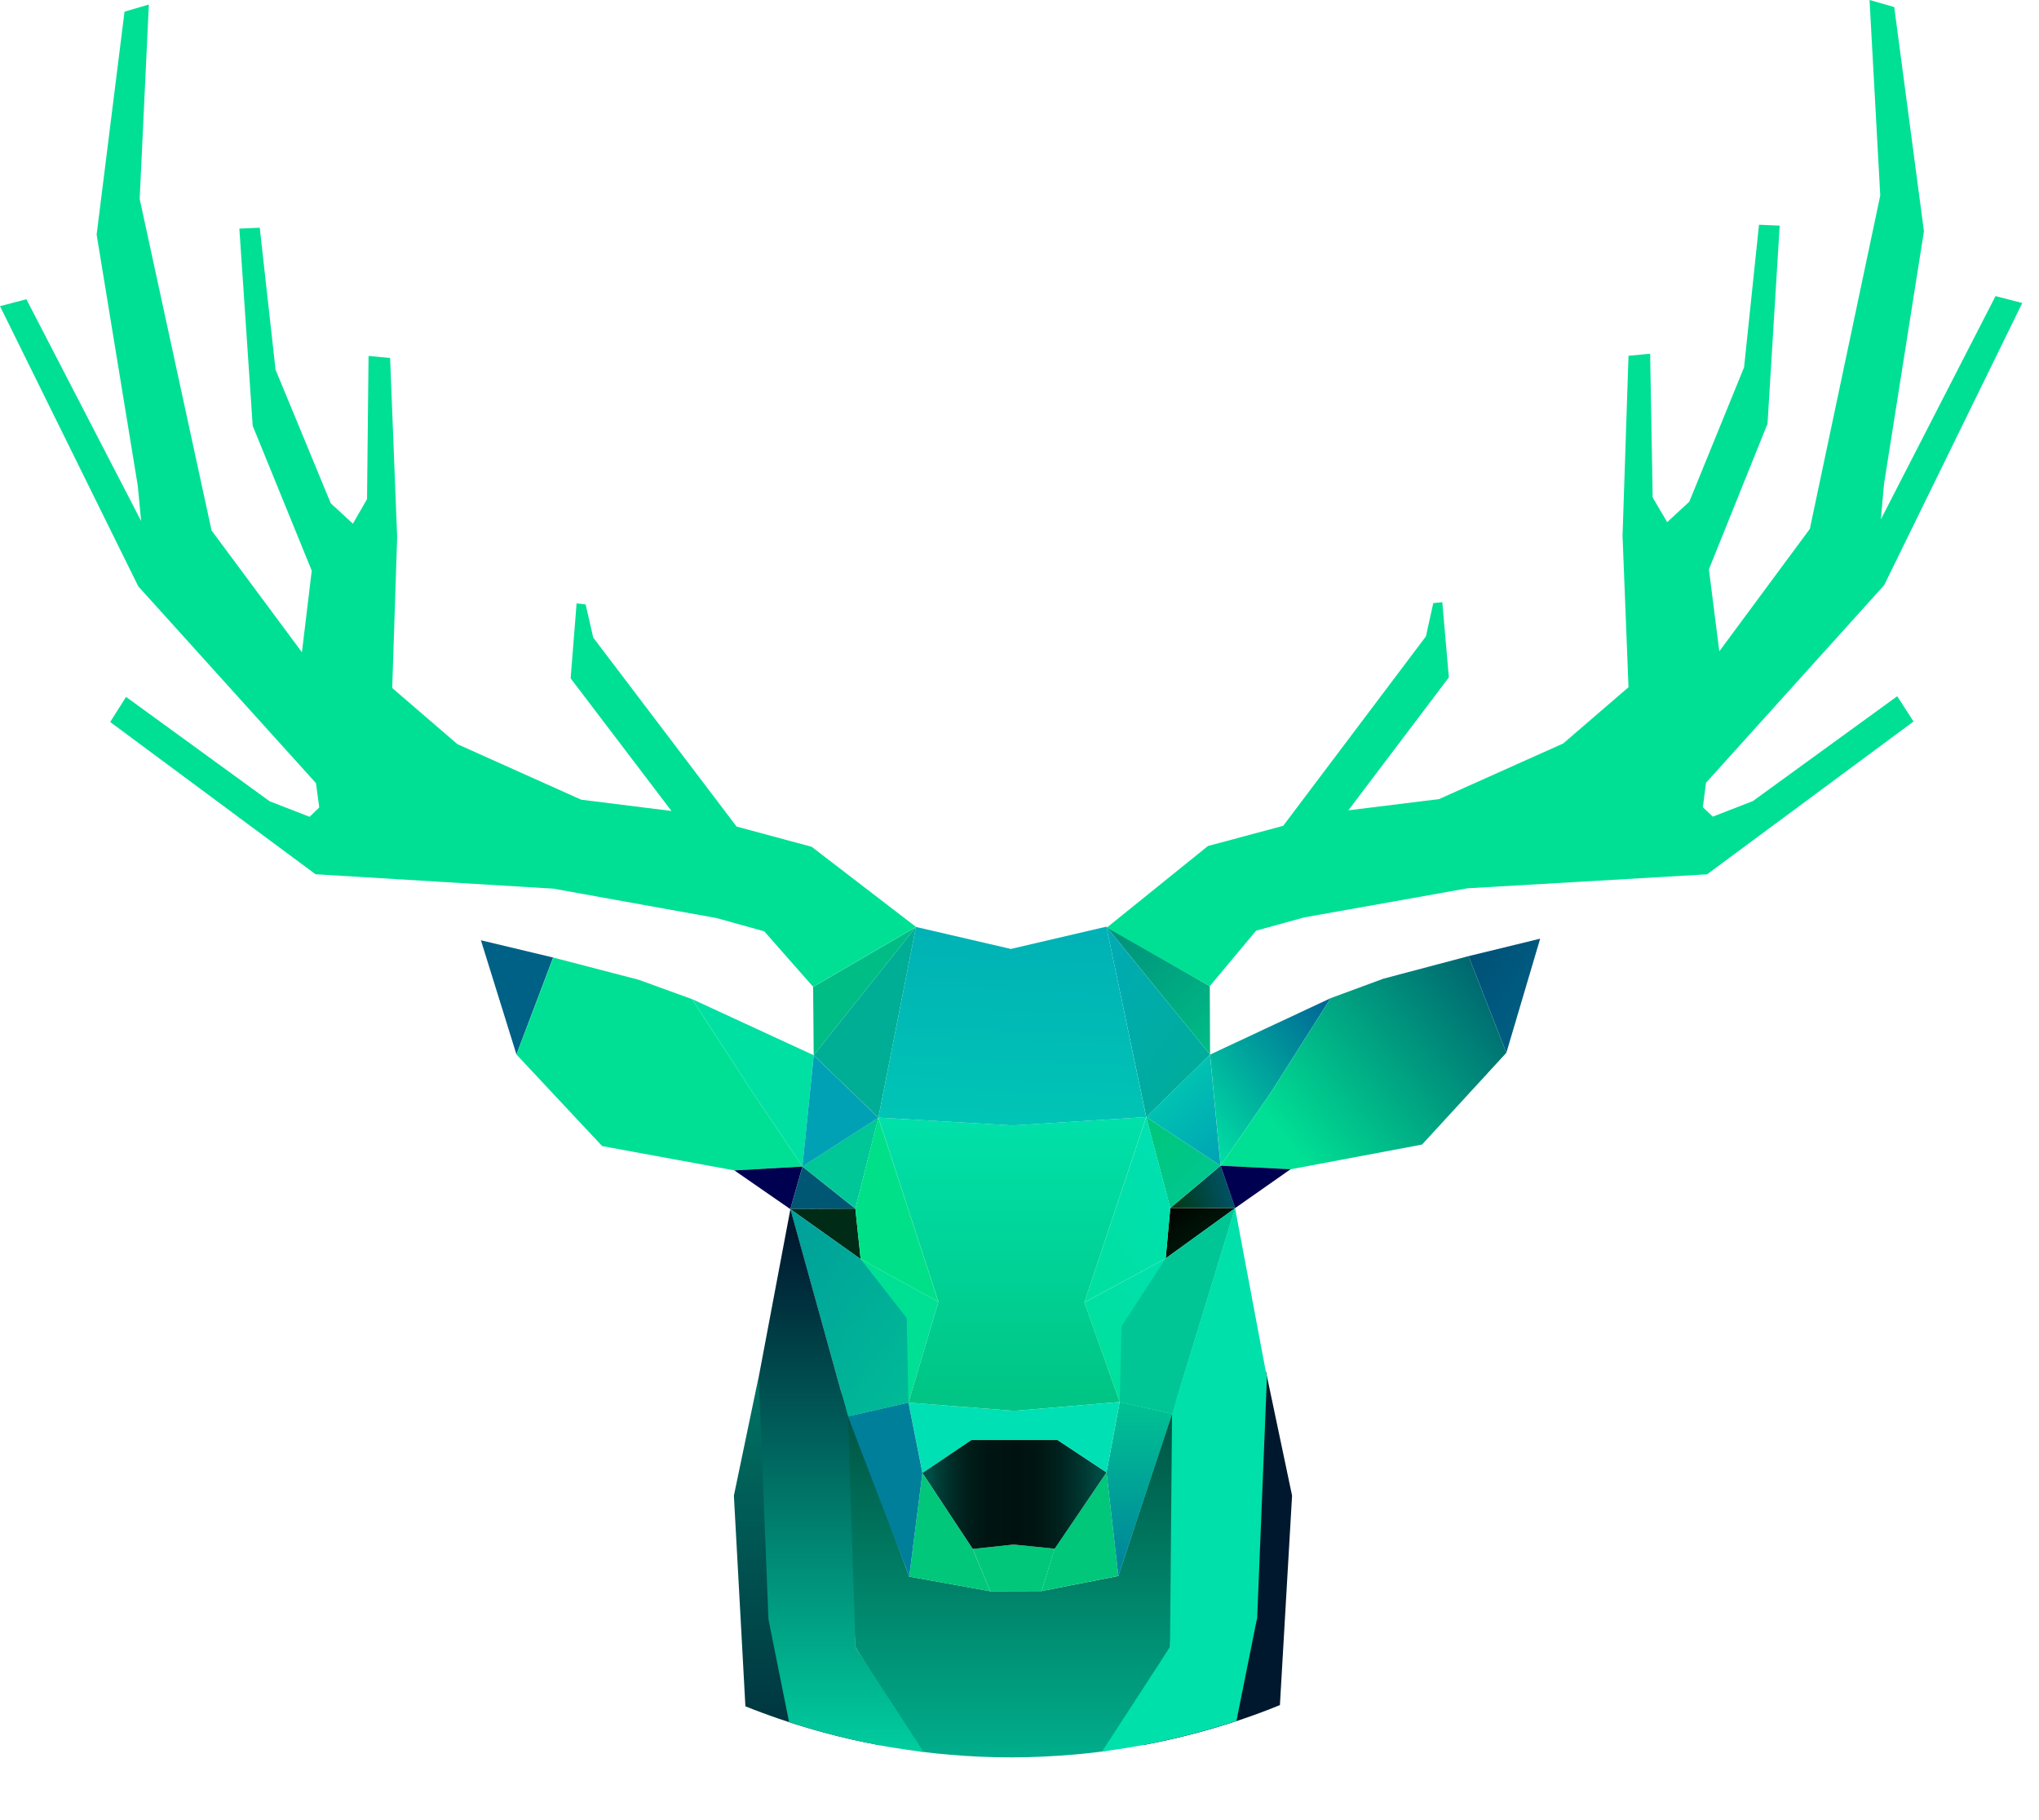 <svg width="28" height="25" viewBox="0 0 28 25" fill="none" xmlns="http://www.w3.org/2000/svg">
<g clip-path="url(#clip0_3435_68516)">
<path d="M12.083 23.972C11.824 23.924 11.568 23.866 11.316 23.798C11.222 23.772 11.13 23.746 11.038 23.718C10.97 23.698 10.903 23.677 10.835 23.654C10.787 23.639 10.739 23.622 10.691 23.606C10.617 23.58 10.543 23.555 10.47 23.527C10.391 23.498 10.313 23.468 10.236 23.437L10.078 20.543L10.418 18.912L12.063 23.911L12.083 23.972Z" fill="url(#paint0_linear_3435_68516)"/>
<path d="M17.743 20.543L17.576 23.42C17.497 23.453 17.418 23.483 17.339 23.513C17.26 23.543 17.18 23.572 17.1 23.599C17.061 23.613 17.02 23.627 16.98 23.64C16.912 23.663 16.843 23.684 16.774 23.705C16.425 23.812 16.07 23.899 15.711 23.967L15.716 23.949L15.718 23.942L17.384 18.836L17.743 20.543Z" fill="url(#paint1_linear_3435_68516)"/>
<path d="M16.069 22.623L15.179 24.052L15.134 24.058C15.118 24.06 15.101 24.062 15.085 24.064C15.071 24.066 15.056 24.068 15.043 24.069L14.95 24.08C14.884 24.087 14.819 24.094 14.753 24.099C14.471 24.124 14.187 24.137 13.901 24.138H13.885C13.601 24.138 13.319 24.126 13.039 24.101C12.977 24.096 12.916 24.09 12.854 24.084C12.827 24.081 12.798 24.078 12.771 24.074L12.726 24.069L12.683 24.063L12.635 24.058L11.747 22.622L11.55 19.116L12.485 21.655L13.597 21.856L14.302 21.854L15.357 21.647L16.16 19.211L16.069 22.623Z" fill="url(#paint2_linear_3435_68516)"/>
<path d="M15.193 12.728L16.613 13.546L16.617 14.485L15.193 12.728Z" fill="url(#paint3_linear_3435_68516)"/>
<path d="M20.166 13.133L21.15 12.893L20.686 14.46L20.166 13.133Z" fill="url(#paint4_linear_3435_68516)"/>
<path d="M16.617 14.485L16.762 16.011L17.457 14.998L18.273 13.71L16.617 14.485Z" fill="url(#paint5_linear_3435_68516)"/>
<path d="M20.166 13.133L18.999 13.442L18.273 13.71L17.457 14.998L16.762 16.011L17.722 16.061L19.528 15.721L20.686 14.46L20.166 13.133Z" fill="url(#paint6_linear_3435_68516)"/>
<path d="M16.071 16.592L16.762 16.011L16.963 16.593L16.071 16.592Z" fill="url(#paint7_linear_3435_68516)"/>
<path d="M16.762 16.011L17.722 16.06L16.962 16.593L16.762 16.011Z" fill="url(#paint8_linear_3435_68516)"/>
<path d="M16.07 16.593L16.962 16.594L16.007 17.285L16.07 16.593Z" fill="url(#paint9_linear_3435_68516)"/>
<path d="M15.193 12.728L16.617 14.485L15.741 15.344L15.193 12.728Z" fill="url(#paint10_linear_3435_68516)"/>
<path d="M16.07 16.593L16.761 16.011L15.74 15.344L16.07 16.593Z" fill="url(#paint11_linear_3435_68516)"/>
<path d="M16.616 14.485L16.761 16.011L15.74 15.344L16.616 14.485Z" fill="url(#paint12_linear_3435_68516)"/>
<path d="M15.741 15.344L14.891 17.888L16.008 17.286L16.071 16.593L15.741 15.344Z" fill="url(#paint13_linear_3435_68516)"/>
<path d="M15.812 18.136L16.008 17.286L14.891 17.889L15.376 19.258L16.098 19.418L15.812 18.136Z" fill="url(#paint14_linear_3435_68516)"/>
<path d="M15.195 20.224L14.482 21.272L14.303 21.854L15.358 21.646L15.195 20.224Z" fill="url(#paint15_linear_3435_68516)"/>
<path d="M11.174 14.494L11.166 13.555L12.578 12.732L11.174 14.494Z" fill="url(#paint16_linear_3435_68516)"/>
<path d="M7.092 14.484L6.604 12.915L7.596 13.152L7.092 14.484Z" fill="url(#paint17_linear_3435_68516)"/>
<path d="M11.174 14.494L11.02 16.022L10.338 15.01L9.504 13.723L11.174 14.494Z" fill="url(#paint18_linear_3435_68516)"/>
<path d="M7.597 13.152L8.772 13.458L9.504 13.724L10.338 15.01L11.02 16.022L10.086 16.076L8.269 15.742L7.092 14.484L7.597 13.152Z" fill="url(#paint19_linear_3435_68516)"/>
<path d="M10.852 16.607L11.02 16.023L11.746 16.602L10.852 16.607Z" fill="url(#paint20_linear_3435_68516)"/>
<path d="M10.852 16.607L10.085 16.076L11.019 16.023L10.852 16.607Z" fill="url(#paint21_linear_3435_68516)"/>
<path d="M11.819 17.295L10.852 16.607L11.746 16.601L11.819 17.295Z" fill="url(#paint22_linear_3435_68516)"/>
<path d="M12.062 15.351L11.174 14.494L12.578 12.732L12.062 15.351Z" fill="url(#paint23_linear_3435_68516)"/>
<path d="M12.062 15.351L11.019 16.022L11.746 16.601L12.062 15.351Z" fill="url(#paint24_linear_3435_68516)"/>
<path d="M12.062 15.352L11.019 16.023L11.174 14.495L12.062 15.352Z" fill="url(#paint25_linear_3435_68516)"/>
<path d="M12.061 15.351L12.886 17.88L11.818 17.295L11.746 16.601L12.061 15.351Z" fill="url(#paint26_linear_3435_68516)"/>
<path d="M12.668 20.232L12.475 19.265L13.934 19.38L12.668 20.232Z" fill="url(#paint27_linear_3435_68516)"/>
<path d="M11.819 17.295L12.053 18.1L11.644 19.454L12.475 19.265L12.887 17.88L11.819 17.295Z" fill="url(#paint28_linear_3435_68516)"/>
<path d="M12.667 20.232L13.357 21.275L13.598 21.857L12.486 21.655L12.667 20.232Z" fill="url(#paint29_linear_3435_68516)"/>
<path d="M14.483 21.272L13.928 21.216V21.214L13.92 21.215L13.913 21.214V21.216L13.358 21.275L13.598 21.857L14.303 21.854L14.483 21.272Z" fill="url(#paint30_linear_3435_68516)"/>
<path d="M15.195 20.224L13.934 19.39V19.379L13.927 19.384L13.919 19.379V19.39L12.668 20.232L13.358 21.275L13.92 21.215L14.483 21.272L15.195 20.224Z" fill="url(#paint31_linear_3435_68516)"/>
<path d="M14.891 17.888L15.74 15.344L13.903 15.458L12.062 15.351L12.887 17.88L12.475 19.265L13.919 19.378V19.379L13.926 19.378L13.934 19.379V19.378L15.376 19.257L14.891 17.888Z" fill="url(#paint32_linear_3435_68516)"/>
<path d="M13.91 15.458L15.74 15.344L15.193 12.728L13.881 13.034L12.578 12.732L12.062 15.351L13.895 15.458V15.459L13.903 15.458L13.91 15.459V15.458Z" fill="url(#paint33_linear_3435_68516)"/>
<path d="M15.376 19.257L15.195 20.224L15.358 21.646L16.098 19.418L15.376 19.257Z" fill="url(#paint34_linear_3435_68516)"/>
<path d="M12.475 19.265L11.644 19.454L12.486 21.655L12.667 20.232L12.475 19.265Z" fill="url(#paint35_linear_3435_68516)"/>
<path d="M12.475 19.265L11.644 19.454L10.852 16.607L11.819 17.295L12.451 18.104L12.475 19.265Z" fill="url(#paint36_linear_3435_68516)"/>
<path d="M15.376 19.257L16.098 19.418L16.962 16.593L16.007 17.285L15.401 18.217L15.376 19.257Z" fill="url(#paint37_linear_3435_68516)"/>
<path d="M13.919 19.379L15.376 19.257L15.195 20.224L13.919 19.379Z" fill="url(#paint38_linear_3435_68516)"/>
<path d="M13.317 19.78H14.616L13.919 19.379L13.317 19.78Z" fill="url(#paint39_linear_3435_68516)"/>
<path d="M24.071 11.003L23.52 11.217L23.384 11.088L23.427 10.752L25.874 8.037L27.77 4.162L27.403 4.067L25.828 7.135L25.872 6.647L26.42 3.176L26.012 0.097L25.673 0L25.82 2.685L24.853 7.265L23.61 8.946L23.467 7.82L24.272 5.82L24.439 3.099L24.155 3.087L23.95 5.045L23.198 6.891L22.894 7.172L22.695 6.833L22.66 4.858L22.363 4.887L22.281 7.359L22.363 9.439L21.466 10.212L19.761 10.976L18.516 11.13L19.896 9.304L19.806 8.271L19.682 8.284L19.581 8.741L17.621 11.343L16.588 11.62L15.199 12.741L16.612 13.546L17.249 12.783L17.909 12.601L19.313 12.351L20.152 12.201L21.7 12.111L23.442 12.009L26.277 9.91L26.053 9.563L24.071 11.003Z" fill="url(#paint40_linear_3435_68516)"/>
<path d="M10.115 11.353L8.146 8.757L8.042 8.302L7.918 8.288L7.836 9.317L9.221 11.139L7.981 10.984L6.282 10.222L5.386 9.45L5.454 7.378L5.357 4.917L5.061 4.889L5.04 6.856L4.846 7.193L4.542 6.913L3.784 5.078L3.567 3.128L3.287 3.14L3.47 5.848L4.281 7.838L4.146 8.959L2.905 7.286L1.918 2.732L2.044 0.062L1.71 0.16L1.327 3.222L1.892 6.672L1.938 7.157L0.362 4.11L0 4.205L1.899 8.054L4.339 10.757L4.384 11.091L4.251 11.219L3.703 11.006L1.731 9.572L1.513 9.917L4.333 12.008L6.062 12.113L7.6 12.206L8.436 12.357L9.836 12.609L10.495 12.792L11.166 13.554L12.578 12.731L11.146 11.631L10.115 11.353Z" fill="url(#paint41_linear_3435_68516)"/>
<path d="M12.683 24.064L12.635 24.059C12.51 24.042 12.385 24.024 12.261 24.004C12.243 24.001 12.224 23.997 12.206 23.995L12.084 23.973C11.825 23.925 11.569 23.866 11.317 23.798C11.223 23.773 11.131 23.747 11.039 23.718C10.971 23.698 10.904 23.677 10.836 23.655L10.553 22.244L10.419 18.913L10.854 16.608L11.645 19.456L11.748 22.625L12.683 24.064Z" fill="url(#paint42_linear_3435_68516)"/>
<path d="M17.398 18.911L17.263 22.242L17.258 22.247L16.979 23.638C16.911 23.661 16.842 23.682 16.773 23.703C16.424 23.81 16.069 23.898 15.71 23.966C15.668 23.973 15.627 23.981 15.586 23.989L15.556 23.994C15.555 23.994 15.554 23.995 15.552 23.995C15.428 24.016 15.303 24.035 15.178 24.052L15.133 24.058L16.067 22.622L16.095 19.417L16.96 16.593L17.382 18.837L17.398 18.911Z" fill="url(#paint43_linear_3435_68516)"/>
</g>
<defs>
<linearGradient id="paint0_linear_3435_68516" x1="11.081" y1="10.359" x2="11.081" y2="26.024" gradientUnits="userSpaceOnUse">
<stop stop-color="#00E0A4"/>
<stop offset="1" stop-color="#00182E"/>
</linearGradient>
<linearGradient id="paint1_linear_3435_68516" x1="4913.13" y1="-10060.2" x2="4913.13" y2="-1300" gradientUnits="userSpaceOnUse">
<stop stop-color="#00E0A4"/>
<stop offset="1" stop-color="#00182E"/>
</linearGradient>
<linearGradient id="paint2_linear_3435_68516" x1="13.855" y1="26.767" x2="13.855" y2="15.585" gradientUnits="userSpaceOnUse">
<stop stop-color="#00E0B5"/>
<stop offset="1" stop-color="#000B08"/>
</linearGradient>
<linearGradient id="paint3_linear_3435_68516" x1="15.457" y1="12.559" x2="16.933" y2="14.271" gradientUnits="userSpaceOnUse">
<stop stop-color="#00917B"/>
<stop offset="1" stop-color="#00BD86"/>
</linearGradient>
<linearGradient id="paint4_linear_3435_68516" x1="20.398" y1="12.524" x2="21.758" y2="13.507" gradientUnits="userSpaceOnUse">
<stop stop-color="#004F75"/>
<stop offset="1" stop-color="#006186"/>
</linearGradient>
<linearGradient id="paint5_linear_3435_68516" x1="16.362" y1="15.556" x2="19.359" y2="13.108" gradientUnits="userSpaceOnUse">
<stop stop-color="#00E0A3"/>
<stop offset="1" stop-color="#00298F"/>
</linearGradient>
<linearGradient id="paint6_linear_3435_68516" x1="17.706" y1="15.737" x2="22.77" y2="11.603" gradientUnits="userSpaceOnUse">
<stop stop-color="#00E094"/>
<stop offset="1" stop-color="#000051"/>
</linearGradient>
<linearGradient id="paint7_linear_3435_68516" x1="17.026" y1="16.256" x2="16.142" y2="16.506" gradientUnits="userSpaceOnUse">
<stop stop-color="#005773"/>
<stop offset="1" stop-color="#003B1B"/>
</linearGradient>
<linearGradient id="paint8_linear_3435_68516" x1="24272.4" y1="-19015.6" x2="24300.1" y2="-18950.6" gradientUnits="userSpaceOnUse">
<stop stop-color="#00E094"/>
<stop offset="1" stop-color="#000051"/>
</linearGradient>
<linearGradient id="paint9_linear_3435_68516" x1="16.189" y1="16.614" x2="16.891" y2="17.574" gradientUnits="userSpaceOnUse">
<stop stop-color="#000700"/>
<stop offset="1" stop-color="#002B16"/>
</linearGradient>
<linearGradient id="paint10_linear_3435_68516" x1="15.177" y1="12.785" x2="17.329" y2="14.391" gradientUnits="userSpaceOnUse">
<stop stop-color="#00ABB5"/>
<stop offset="1" stop-color="#00AD95"/>
</linearGradient>
<linearGradient id="paint11_linear_3435_68516" x1="15.771" y1="15.375" x2="16.928" y2="16.59" gradientUnits="userSpaceOnUse">
<stop stop-color="#00C77A"/>
<stop offset="1" stop-color="#00C797"/>
</linearGradient>
<linearGradient id="paint12_linear_3435_68516" x1="15.781" y1="14.344" x2="17.111" y2="15.74" gradientUnits="userSpaceOnUse">
<stop stop-color="#00D4B0"/>
<stop offset="1" stop-color="#00A1B5"/>
</linearGradient>
<linearGradient id="paint13_linear_3435_68516" x1="12.542" y1="19.078" x2="16.492" y2="15.852" gradientUnits="userSpaceOnUse">
<stop stop-color="#00E088"/>
<stop offset="1" stop-color="#00E0B5"/>
</linearGradient>
<linearGradient id="paint14_linear_3435_68516" x1="14.582" y1="19.496" x2="16.936" y2="17.323" gradientUnits="userSpaceOnUse">
<stop stop-color="#00E094"/>
<stop offset="1" stop-color="#00E0B5"/>
</linearGradient>
<linearGradient id="paint15_linear_3435_68516" x1="2131.84" y1="-455.514" x2="2453.69" y2="-620.606" gradientUnits="userSpaceOnUse">
<stop stop-color="#00C77A"/>
<stop offset="1" stop-color="#00C797"/>
</linearGradient>
<linearGradient id="paint16_linear_3435_68516" x1="-72835.7" y1="-116485" x2="-73112.4" y2="-116225" gradientUnits="userSpaceOnUse">
<stop stop-color="#00917B"/>
<stop offset="1" stop-color="#00BD86"/>
</linearGradient>
<linearGradient id="paint17_linear_3435_68516" x1="-39197.1" y1="-106483" x2="-39373.2" y2="-106396" gradientUnits="userSpaceOnUse">
<stop stop-color="#004F75"/>
<stop offset="1" stop-color="#006186"/>
</linearGradient>
<linearGradient id="paint18_linear_3435_68516" x1="-11656.8" y1="-2612.74" x2="-12354.5" y2="-3013.8" gradientUnits="userSpaceOnUse">
<stop stop-color="#00E0A3"/>
<stop offset="1" stop-color="#00298F"/>
</linearGradient>
<linearGradient id="paint19_linear_3435_68516" x1="-27558.2" y1="-1909.76" x2="-29166" y2="-3647.94" gradientUnits="userSpaceOnUse">
<stop stop-color="#00E094"/>
<stop offset="1" stop-color="#000051"/>
</linearGradient>
<linearGradient id="paint20_linear_3435_68516" x1="1519.77" y1="-706.069" x2="1583.97" y2="-661.781" gradientUnits="userSpaceOnUse">
<stop stop-color="#005773"/>
<stop offset="1" stop-color="#003B1B"/>
</linearGradient>
<linearGradient id="paint21_linear_3435_68516" x1="-27947.6" y1="-18843.5" x2="-27985.5" y2="-18756.3" gradientUnits="userSpaceOnUse">
<stop stop-color="#00E094"/>
<stop offset="1" stop-color="#000051"/>
</linearGradient>
<linearGradient id="paint22_linear_3435_68516" x1="-26857.6" y1="-20547.8" x2="-26903.3" y2="-20457.2" gradientUnits="userSpaceOnUse">
<stop stop-color="#000700"/>
<stop offset="1" stop-color="#002B16"/>
</linearGradient>
<linearGradient id="paint23_linear_3435_68516" x1="-89947.1" y1="-279802" x2="-90362.2" y2="-279618" gradientUnits="userSpaceOnUse">
<stop stop-color="#00ABB5"/>
<stop offset="1" stop-color="#00AD95"/>
</linearGradient>
<linearGradient id="paint24_linear_3435_68516" x1="-37617" y1="-61052.1" x2="-37771.4" y2="-60914.5" gradientUnits="userSpaceOnUse">
<stop stop-color="#00C77A"/>
<stop offset="1" stop-color="#00C797"/>
</linearGradient>
<linearGradient id="paint25_linear_3435_68516" x1="-39159.7" y1="-75572.5" x2="-39362.1" y2="-75422.9" gradientUnits="userSpaceOnUse">
<stop stop-color="#00D4B0"/>
<stop offset="1" stop-color="#00A1B5"/>
</linearGradient>
<linearGradient id="paint26_linear_3435_68516" x1="-7580.37" y1="-2375.74" x2="-8344.1" y2="-2626.33" gradientUnits="userSpaceOnUse">
<stop stop-color="#00E088"/>
<stop offset="1" stop-color="#00E0B5"/>
</linearGradient>
<linearGradient id="paint27_linear_3435_68516" x1="-59574.3" y1="-33129" x2="-59634.2" y2="-32949.7" gradientUnits="userSpaceOnUse">
<stop stop-color="#00E094"/>
<stop offset="1" stop-color="#00E0B5"/>
</linearGradient>
<linearGradient id="paint28_linear_3435_68516" x1="2116.57" y1="-1851.71" x2="2622.6" y2="-2142.9" gradientUnits="userSpaceOnUse">
<stop stop-color="#00E094"/>
<stop offset="1" stop-color="#00E0B5"/>
</linearGradient>
<linearGradient id="paint29_linear_3435_68516" x1="-7359.95" y1="-649.127" x2="-7694.21" y2="-828.906" gradientUnits="userSpaceOnUse">
<stop stop-color="#00C77A"/>
<stop offset="1" stop-color="#00C797"/>
</linearGradient>
<linearGradient id="paint30_linear_3435_68516" x1="2367.35" y1="-424.931" x2="2413.27" y2="-505.347" gradientUnits="userSpaceOnUse">
<stop stop-color="#00C77A"/>
<stop offset="1" stop-color="#00C797"/>
</linearGradient>
<linearGradient id="paint31_linear_3435_68516" x1="15.115" y1="20.327" x2="12.783" y2="20.327" gradientUnits="userSpaceOnUse">
<stop stop-color="#004D45"/>
<stop offset="0.11" stop-color="#003630"/>
<stop offset="0.24" stop-color="#00221E"/>
<stop offset="0.37" stop-color="#001613"/>
<stop offset="0.5" stop-color="#00120F"/>
<stop offset="0.67" stop-color="#001512"/>
<stop offset="0.78" stop-color="#001E1A"/>
<stop offset="0.88" stop-color="#002D28"/>
<stop offset="0.97" stop-color="#00423B"/>
<stop offset="1" stop-color="#004D45"/>
</linearGradient>
<linearGradient id="paint32_linear_3435_68516" x1="13.901" y1="19.232" x2="13.901" y2="15.419" gradientUnits="userSpaceOnUse">
<stop stop-color="#00C584"/>
<stop offset="1" stop-color="#00E0A9"/>
</linearGradient>
<linearGradient id="paint33_linear_3435_68516" x1="13.885" y1="15.75" x2="14.04" y2="11.882" gradientUnits="userSpaceOnUse">
<stop stop-color="#00C7B5"/>
<stop offset="1" stop-color="#00ABB5"/>
</linearGradient>
<linearGradient id="paint34_linear_3435_68516" x1="15.647" y1="21.738" x2="15.647" y2="19.123" gradientUnits="userSpaceOnUse">
<stop stop-color="#007F9B"/>
<stop offset="1" stop-color="#00C693"/>
</linearGradient>
<linearGradient id="paint35_linear_3435_68516" x1="1967.26" y1="-1754.46" x2="1967.26" y2="-2398.49" gradientUnits="userSpaceOnUse">
<stop stop-color="#007F9B"/>
<stop offset="1" stop-color="#00C693"/>
</linearGradient>
<linearGradient id="paint36_linear_3435_68516" x1="13.575" y1="19.861" x2="9.523" y2="16.593" gradientUnits="userSpaceOnUse">
<stop stop-color="#00C696"/>
<stop offset="1" stop-color="#00959B"/>
</linearGradient>
<linearGradient id="paint37_linear_3435_68516" x1="3379.73" y1="-1666.26" x2="4390.84" y2="-2107.08" gradientUnits="userSpaceOnUse">
<stop stop-color="#00C696"/>
<stop offset="1" stop-color="#00959B"/>
</linearGradient>
<linearGradient id="paint38_linear_3435_68516" x1="52687.7" y1="-33666.4" x2="52748.6" y2="-33487.2" gradientUnits="userSpaceOnUse">
<stop stop-color="#00E094"/>
<stop offset="1" stop-color="#00E0B5"/>
</linearGradient>
<linearGradient id="paint39_linear_3435_68516" x1="2658.72" y1="-961.768" x2="2664.61" y2="-920.908" gradientUnits="userSpaceOnUse">
<stop stop-color="#00E094"/>
<stop offset="1" stop-color="#00E0B5"/>
</linearGradient>
<linearGradient id="paint40_linear_3435_68516" x1="36819.9" y1="-21596.3" x2="36819.9" y2="-48669.3" gradientUnits="userSpaceOnUse">
<stop stop-color="#00E094"/>
<stop offset="1" stop-color="#000051"/>
</linearGradient>
<linearGradient id="paint41_linear_3435_68516" x1="15995.3" y1="-21511.3" x2="15995.3" y2="-48477.7" gradientUnits="userSpaceOnUse">
<stop stop-color="#00E094"/>
<stop offset="1" stop-color="#000051"/>
</linearGradient>
<linearGradient id="paint42_linear_3435_68516" x1="11.551" y1="24.789" x2="11.551" y2="16.897" gradientUnits="userSpaceOnUse">
<stop stop-color="#00E0AB"/>
<stop offset="1" stop-color="#00182E"/>
</linearGradient>
<linearGradient id="paint43_linear_3435_68516" x1="5360.21" y1="-2910.99" x2="5360.21" y2="-9336.22" gradientUnits="userSpaceOnUse">
<stop stop-color="#00E0AB"/>
<stop offset="1" stop-color="#00182E"/>
</linearGradient>
<clipPath id="clip0_3435_68516">
<rect width="28" height="24.138" fill="white"/>
</clipPath>
</defs>
</svg>
